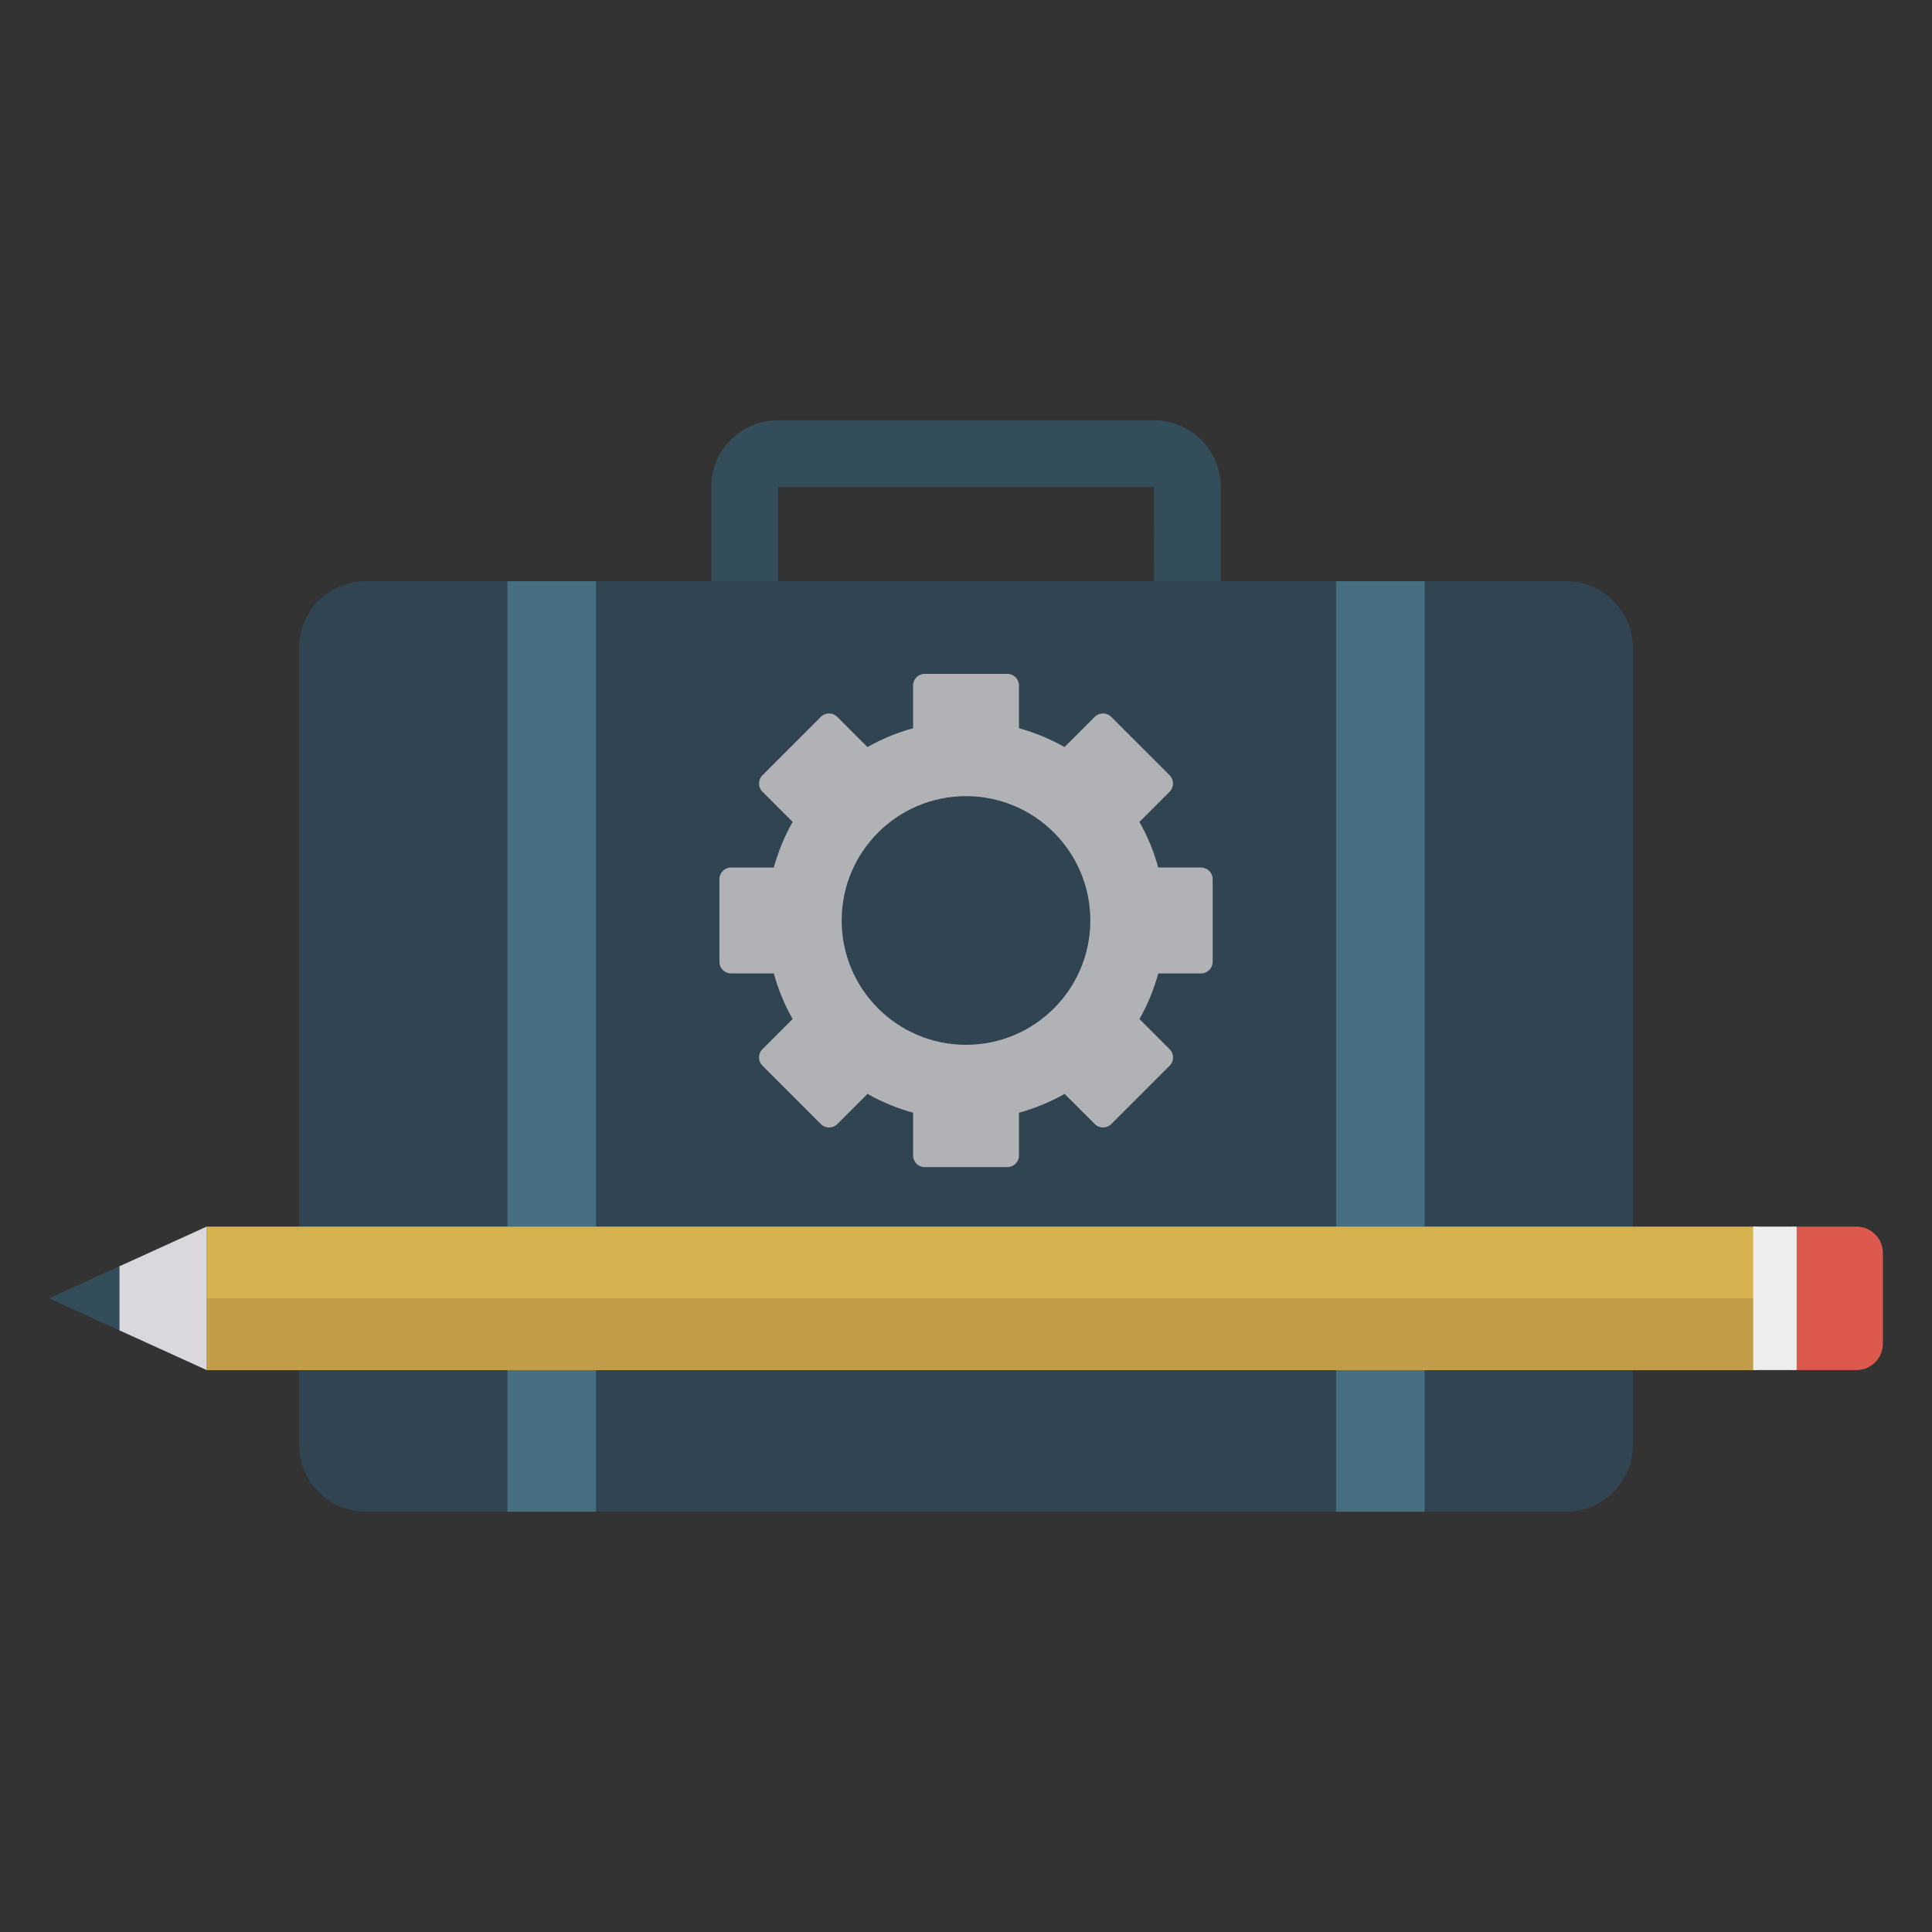 <svg enable-background="new 0 0 110 110" height="512" viewBox="0 0 110 110" width="512" xmlns="http://www.w3.org/2000/svg"><rect x="0" y="0" width="110" height="110" fill="#333333" stroke="none"/><path d="m65.704 40.28h-21.408c-2.095 0-3.8-1.704-3.8-3.8v-8.752c0-2.095 1.704-3.8 3.8-3.8h21.408c2.095 0 3.8 1.704 3.8 3.8v8.752c0 2.095-1.704 3.8-3.8 3.8zm-21.408-12.551v8.752l21.41-0-.002-8.752h-21.408z" fill="#344d5b"/><path d="m89.169 33.092h-68.338c-2.098 0-3.8 1.701-3.8 3.8v45.379c0 2.099 1.701 3.8 3.8 3.8h68.338c2.098 0 3.8-1.701 3.8-3.8v-45.379c-0-2.099-1.701-3.8-3.8-3.8z" fill="#304551"/><path d="m28.888 33.092h5.041v52.979h-5.041z" fill="#467082"/><path d="m76.071 33.092h5.041v52.979h-5.041z" fill="#467082"/><path d="m51.868 29.732h8.166v88.379h-8.166z" fill="#d6b24e" transform="matrix(0 -1 1 0 -17.972 129.872)"/><path d="m4.295 73.922 2.509 1.824 4.959 2.258v-8.166l-4.959 2.258z" fill="#dbd8dd"/><path d="m6.804 75.746v-3.649l-4.006 1.824z" fill="#344d5b"/><path d="m105.702 69.839h-3.732v8.166h3.732c.829 0 1.501-.672 1.501-1.501v-5.164c0-.829-.672-1.501-1.501-1.501z" fill="#dd584d"/><path d="m68.381 49.393h-2.435c-.252-.917-.612-1.788-1.072-2.596l1.72-1.72c.258-.258.258-.677 0-.935l-3.327-3.327c-.258-.258-.677-.258-.936-0l-1.72 1.72c-.809-.461-1.679-.82-2.596-1.072v-2.435c0-.365-.296-.661-.661-.661h-4.706c-.365 0-.661.296-.661.661v2.435c-.917.252-1.788.612-2.596 1.072l-1.72-1.72c-.258-.258-.677-.258-.935 0l-3.327 3.328c-.258.258-.258.677 0.0.935l1.72 1.72c-.461.808-.82 1.679-1.072 2.596h-2.435c-.365 0-.661.296-.661.661v4.706c0 .365.296.661.661.661h2.435c.252.917.612 1.788 1.072 2.596l-1.72 1.72c-.258.258-.258.677 0 .935l3.328 3.328c.258.258.677.258.935 0l1.72-1.72c.809.461 1.679.82 2.596 1.072v2.435c0 .365.296.661.662.661h4.706c.365 0 .661-.296.661-.661v-2.435c.917-.252 1.788-.612 2.596-1.072l1.72 1.72c.258.258.677.258.936-0l3.327-3.327c.258-.258.258-.677-0-.935l-1.72-1.72c.461-.808.82-1.679 1.072-2.596h2.435c.365 0 .661-.296.661-.661v-4.706c0-.365-.296-.661-.661-.661zm-13.381 10.094c-3.91 0-7.079-3.17-7.079-7.079s3.17-7.079 7.079-7.079 7.079 3.17 7.079 7.079-3.17 7.079-7.079 7.079z" fill="#b1b2b6"/><path d="m53.911 31.774h4.083v88.379h-4.083z" fill="#c19c49" transform="matrix(0 -1 1 0 -20.011 131.916)"/><path d="m96.974 72.684h8.166v2.475h-8.166z" fill="#ededed" transform="matrix(0 -1 1 0 27.135 174.979)"/></svg>